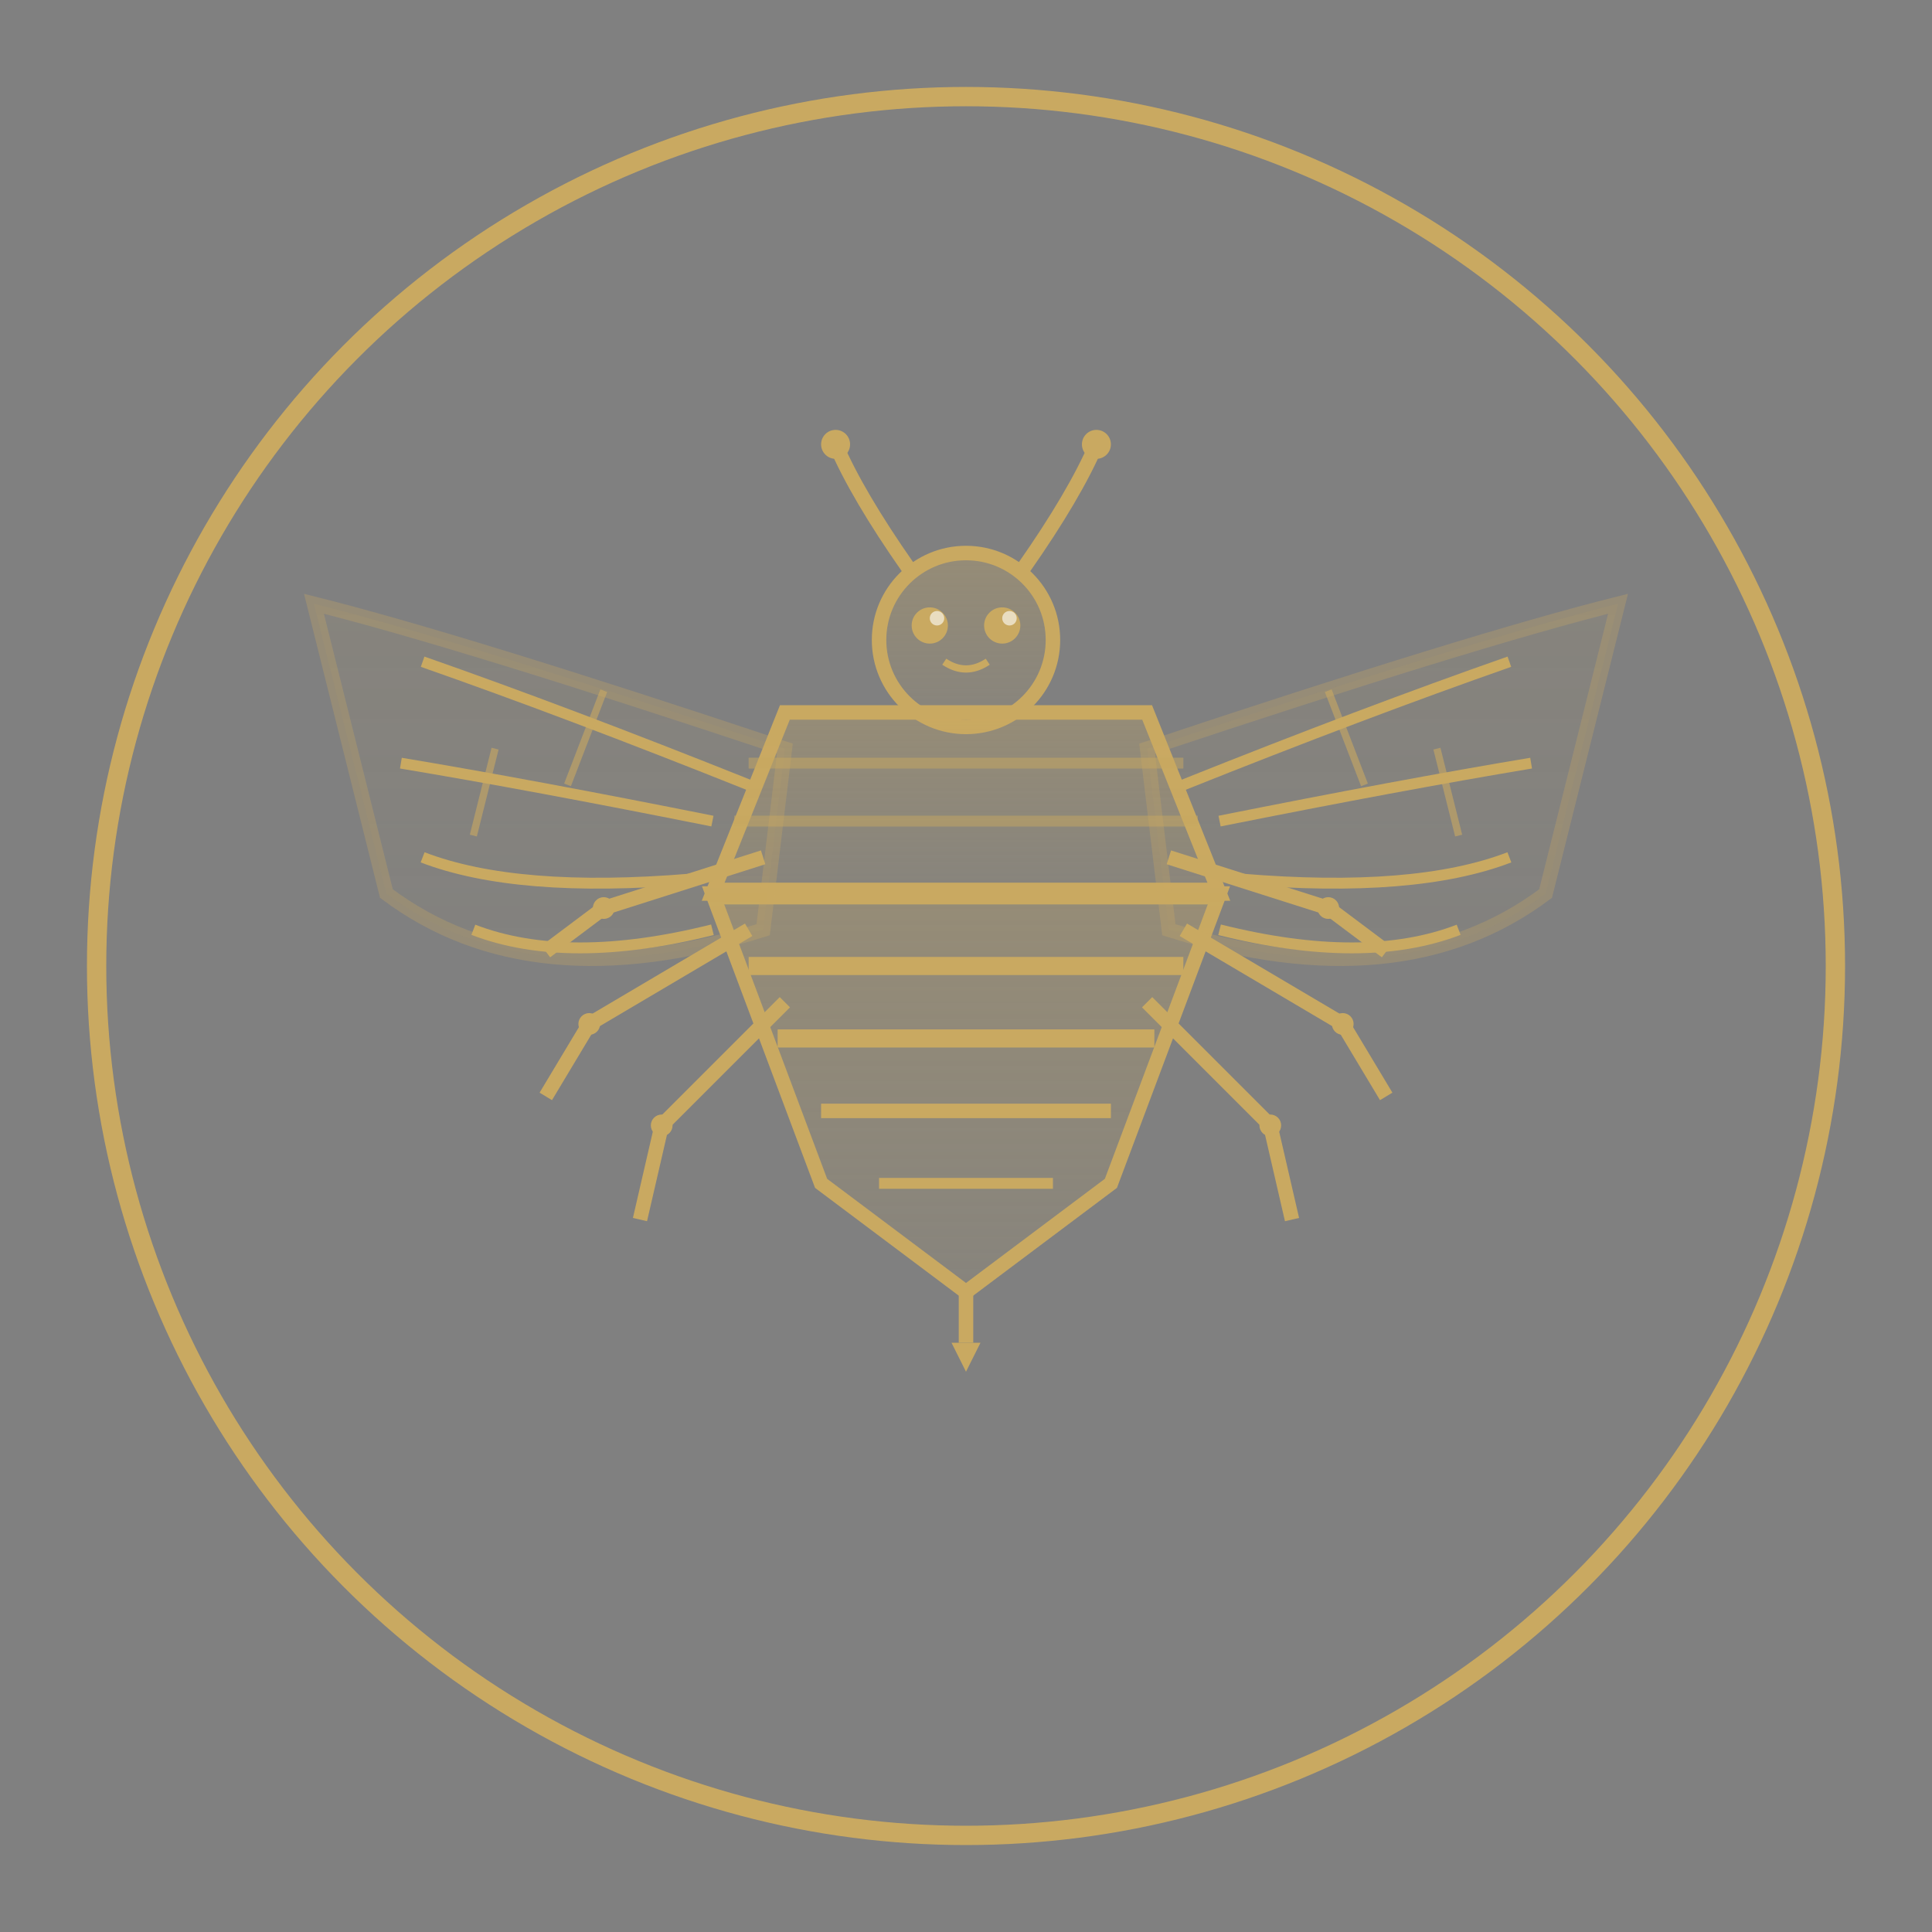 <svg width="200" height="200" viewBox="0 0 200 200" xmlns="http://www.w3.org/2000/svg">
  <rect x="0" y="0" width="200" height="200" fill="#808080" stroke="none"/>
  <defs>
    <linearGradient id="g" x1="0" y1="0" x2="0" y2="1">
      <stop offset="0" stop-color="#C9A961" stop-opacity=".3"/>
      <stop offset="1" stop-color="#C9A961" stop-opacity=".1"/>
    </linearGradient>
  </defs>
  <g transform="translate(100,100)">
    <circle r="90" stroke="#C9A961" stroke-width="2" fill="none"/>
    <g transform="scale(.75)">
      <g id="h">
        <circle cy="-45" r="12" stroke="#C9A961" stroke-width="2" fill="url(#g)"/>
        <circle cx="-5" cy="-47" r="2.5" fill="#C9A961"/>
        <circle cx="5" cy="-47" r="2.5" fill="#C9A961"/>
        <circle cx="-4" cy="-48" r="1" fill="#fff" opacity=".6"/>
        <circle cx="6" cy="-48" r="1" fill="#fff" opacity=".6"/>
        <path d="M-3-42Q0-40 3-42" stroke="#C9A961" fill="none"/>
      </g>
      <g id="a">
        <path d="M-8-55Q-15-65-18-72" stroke="#C9A961" stroke-width="2" fill="none"/>
        <circle cx="-18" cy="-72" r="2" fill="#C9A961"/>
        <path d="M8-55Q15-65 18-72" stroke="#C9A961" stroke-width="2" fill="none"/>
        <circle cx="18" cy="-72" r="2" fill="#C9A961"/>
      </g>
      <g id="t">
        <path d="M-25-35L25-35 35-10-35-10Z" stroke="#C9A961" stroke-width="2" fill="url(#g)"/>
        <line x1="-30" y1="-28" x2="30" y2="-28" stroke="#C9A961" stroke-width="1.5" opacity=".5"/>
        <line x1="-32" y1="-20" x2="32" y2="-20" stroke="#C9A961" stroke-width="1.5" opacity=".5"/>
      </g>
      <g id="b">
        <path d="M-35-10L35-10 20 30 0 45-20 30Z" stroke="#C9A961" stroke-width="2" fill="url(#g)"/>
        <line x1="-35" y1="-10" x2="35" y2="-10" stroke="#C9A961" stroke-width="3"/>
        <line x1="-30" y2="0" x2="30" stroke="#C9A961" stroke-width="2.5"/>
        <line x1="-26" y1="10" x2="26" y2="10" stroke="#C9A961" stroke-width="2.5"/>
        <line x1="-20" y1="20" x2="20" y2="20" stroke="#C9A961" stroke-width="2"/>
        <line x1="-12" y1="30" x2="12" y2="30" stroke="#C9A961" stroke-width="1.5"/>
        <path d="M0 45L0 52" stroke="#C9A961" stroke-width="2"/>
        <path d="M-2 52L0 56 2 52" fill="#C9A961"/>
      </g>
      <g id="lw">
        <path d="M-25-30Q-70-45-90-50-85-30-80-10-60 5-28-5Z" stroke="#C9A961" stroke-width="2" fill="url(#g)" opacity=".3"/>
        <path d="M-30-25Q-55-35-75-42" stroke="#C9A961" stroke-width="1.5" fill="none"/>
        <path d="M-35-20Q-60-25-78-28" stroke="#C9A961" stroke-width="1.5" fill="none"/>
        <path d="M-38-12Q-62-10-75-15" stroke="#C9A961" stroke-width="1.5" fill="none"/>
        <path d="M-35-5Q-55 0-68-5" stroke="#C9A961" stroke-width="1.5" fill="none"/>
        <line x1="-50" y1="-38" x2="-55" y2="-25" stroke="#C9A961" opacity=".6"/>
        <line x1="-65" y1="-30" x2="-68" y2="-18" stroke="#C9A961" opacity=".6"/>
      </g>
      <g id="rw">
        <path d="M25-30Q70-45 90-50 85-30 80-10 60 5 28-5Z" stroke="#C9A961" stroke-width="2" fill="url(#g)" opacity=".3"/>
        <path d="M30-25Q55-35 75-42" stroke="#C9A961" stroke-width="1.5" fill="none"/>
        <path d="M35-20Q60-25 78-28" stroke="#C9A961" stroke-width="1.5" fill="none"/>
        <path d="M38-12Q62-10 75-15" stroke="#C9A961" stroke-width="1.5" fill="none"/>
        <path d="M35-5Q55 0 68-5" stroke="#C9A961" stroke-width="1.5" fill="none"/>
        <line x1="50" y1="-38" x2="55" y2="-25" stroke="#C9A961" opacity=".6"/>
        <line x1="65" y1="-30" x2="68" y2="-18" stroke="#C9A961" opacity=".6"/>
      </g>
      <g id="l">
        <path d="M-28-15L-50-8-58-2" stroke="#C9A961" stroke-width="2" fill="none"/>
        <circle cx="-50" cy="-8" r="1.5" fill="#C9A961"/>
        <path d="M-30-5L-52 8-58 18" stroke="#C9A961" stroke-width="2" fill="none"/>
        <circle cx="-52" cy="8" r="1.5" fill="#C9A961"/>
        <path d="M-25 5L-42 22-45 35" stroke="#C9A961" stroke-width="2" fill="none"/>
        <circle cx="-42" cy="22" r="1.5" fill="#C9A961"/>
        <path d="M28-15L50-8 58-2" stroke="#C9A961" stroke-width="2" fill="none"/>
        <circle cx="50" cy="-8" r="1.5" fill="#C9A961"/>
        <path d="M30-5L52 8 58 18" stroke="#C9A961" stroke-width="2" fill="none"/>
        <circle cx="52" cy="8" r="1.5" fill="#C9A961"/>
        <path d="M25 5L42 22 45 35" stroke="#C9A961" stroke-width="2" fill="none"/>
        <circle cx="42" cy="22" r="1.5" fill="#C9A961"/>
      </g>
    </g>
  </g>
</svg>
